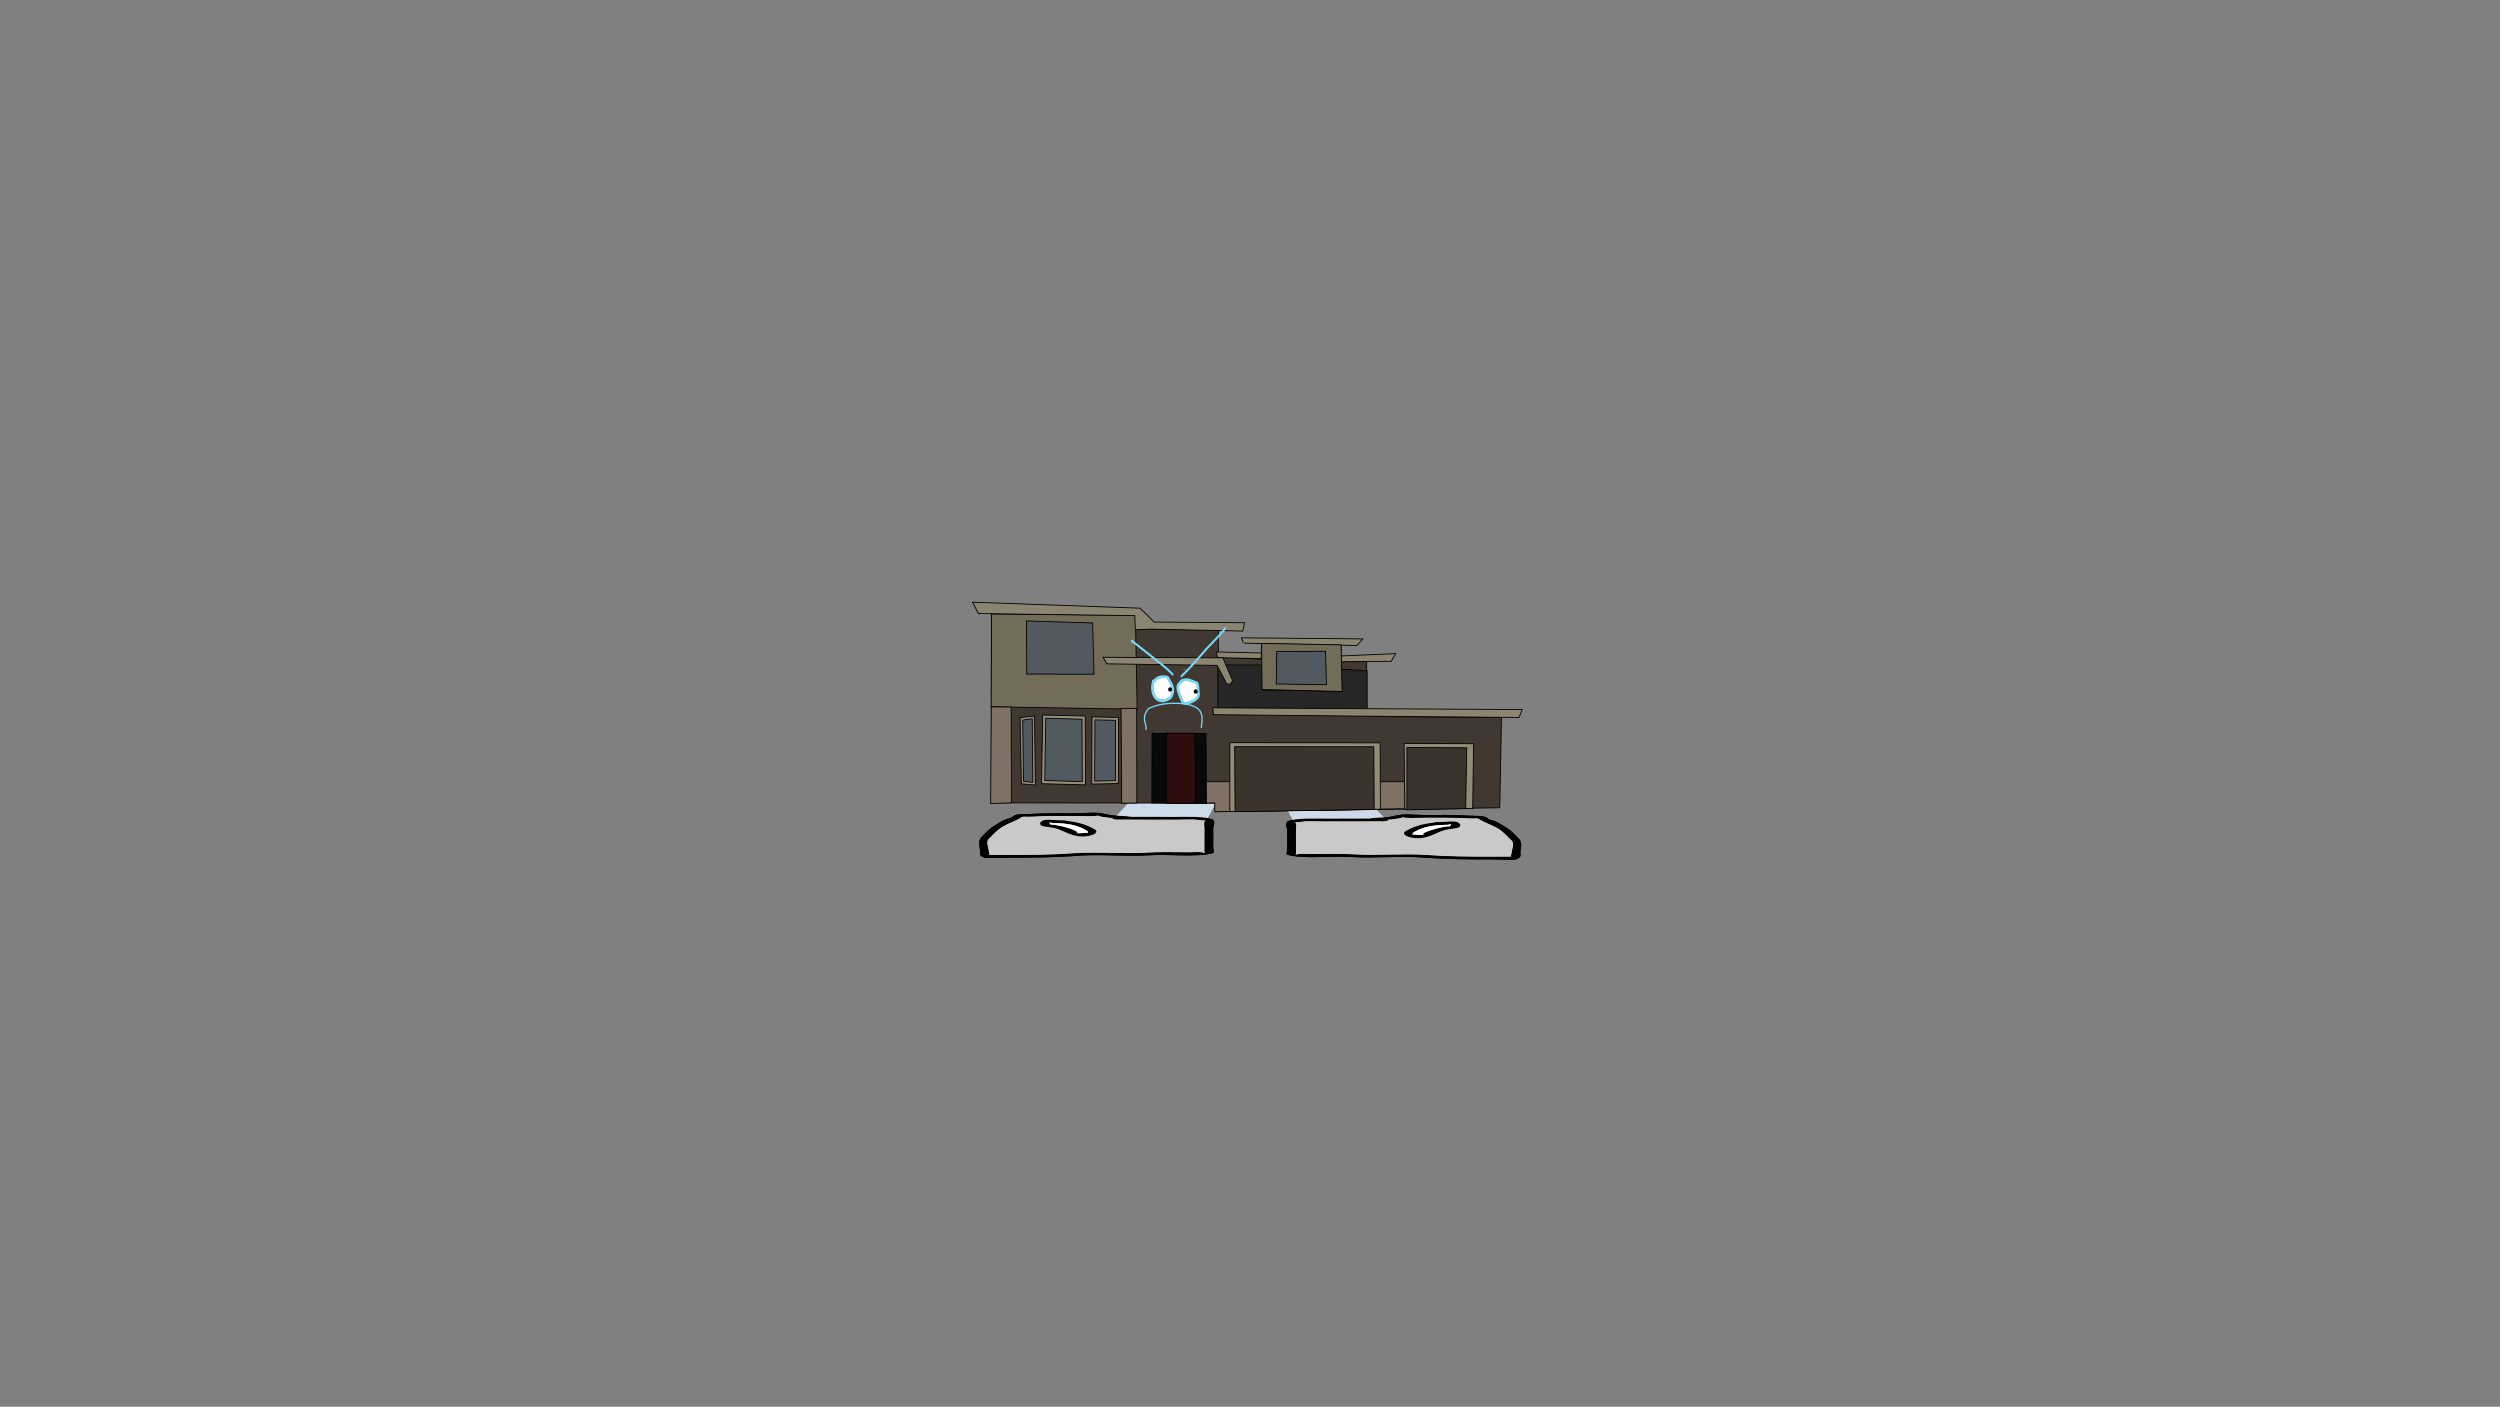 <svg version="1.1" xmlns="http://www.w3.org/2000/svg" xmlns:xlink="http://www.w3.org/1999/xlink" width="2878.25" height="1619.58" viewBox="0,0,2878.25,1619.58"><rect x="0" y="0" width="2878.25" height="1619.58" fill="#808080" stroke="none"/><g transform="translate(1117.373,629.809)"><g data-paper-data="{&quot;isPaintingLayer&quot;:true}" stroke-linejoin="miter" stroke-miterlimit="10" stroke-dasharray="" stroke-dashoffset="0" style="mix-blend-mode: normal"><path d="M-1117.373,989.77v-1619.58h2878.25v1619.58z" fill="none" fill-rule="nonzero" stroke="#000000" stroke-width="0" stroke-linecap="butt"/><path d="M371.776,315.282l-19.769,-36.424l93.697,0.211l33.577,36.085z" data-paper-data="{&quot;index&quot;:null}" fill="#cedce9" fill-rule="nonzero" stroke="#000000" stroke-width="0" stroke-linecap="round"/><path d="M488.191,313.249c-2.535,0.403 -5.028,0.634 -7.496,0.802c0.017,0.061 0.026,0.125 0.026,0.192c0.002,1.627 -5.161,1.633 -5.161,1.633c-22.802,0.027 -45.604,0.054 -68.406,0.082c-5.868,0.007 -20.469,-0.714 -24.795,0.265c-2.492,0.563 -4.277,0.51 -7.471,0.587c-0.361,0.009 -1.016,0.027 -1.596,0.039c3.09,0.691 1.604,7.114 1.606,8.908c0.009,7.591 0.018,15.183 0.027,22.774c0.002,1.356 0.003,2.711 0.005,4.067c0.001,0.542 -0.906,2.088 0.002,1.627c3.453,-1.757 10.196,-0.822 18.069,-0.835c15.519,-0.025 32.134,-0.568 47.377,0.294c27.836,1.721 57.758,-1.117 85.372,0.804c23.257,1.804 51.095,1.936 75.055,1.907c6.023,-0.007 12.046,-0.014 18.07,-0.022c0.906,-0.001 2.329,-0.041 3.802,-0.085c-1.483,-0.833 0.066,-2.853 0.065,-3.986c-0.005,-4.235 4.492,-11.546 -1.044,-15.345c-4.894,-4.615 -7.991,-9.06 -15.97,-13.658c-5.887,-3.393 -15.049,-6.396 -19.921,-9.767c-2.362,-2.01 -4.473,-0.569 -12.159,-1.026c-17.006,-1.011 -34.061,-0.773 -51.629,-0.752c-6.403,0.008 -14.445,0.427 -20.651,0.025c-1.31,-0.085 -3.772,-0.403 -5.618,-0.664c3.376,0.818 -4.324,1.622 -7.56,2.135zM407.149,312.704c17.233,-0.021 34.466,-0.041 51.699,-0.062c0.497,-0.079 0.994,-0.158 1.491,-0.237c6.547,-1.039 12.459,-0.773 18.068,-1.242c7.644,-0.638 12.215,-2.764 20.102,-3.277c4.531,-0.295 17.082,0.621 23.506,0.614c17.417,-0.021 34.815,-0.355 51.629,0.752c9.445,0.622 17.426,-0.622 21.847,3.14c0.653,1.43 5.865,2.319 8.592,3.416c4.168,1.677 7.652,4.165 10.878,6.024c7.996,4.608 11.515,9.354 16.531,14.084c4.483,4.987 1.569,11.18 1.575,16.373c0.003,2.871 1.442,4.893 -5.154,7.326c-2.3,0.849 -23.56,0.028 -27.104,0.032c-24.713,0.03 -53.589,-0.142 -77.559,-2.001c-26.334,-2.394 -57.674,0.912 -84.893,-0.771c-21.934,-1.53 -55.783,2.657 -73.75,-2.639c-1.779,-0.524 -0.006,-4.827 -0.007,-5.694c-0.009,-7.591 -0.018,-15.183 -0.027,-22.774c-0.003,-2.538 -3.561,-8.594 1.823,-10.49c9.396,-3.309 26.989,-2.558 40.754,-2.575z" data-paper-data="{&quot;index&quot;:null}" fill="#000000" fill-rule="nonzero" stroke="none" stroke-width="0" stroke-linecap="butt"/><path d="M480.623,313.972c2.468,-0.168 4.991,-0.402 7.526,-0.804c3.235,-0.514 10.967,-1.319 7.59,-2.136c1.846,0.261 4.328,0.58 5.638,0.664c6.206,0.402 14.32,-0.013 20.723,-0.021c17.567,-0.021 34.733,-0.236 51.739,0.774c7.686,0.457 9.812,-0.978 12.175,1.032c4.872,3.372 14.072,6.399 19.96,9.792c7.979,4.599 11.087,9.074 15.981,13.689c5.536,3.799 1.015,11.138 1.02,15.373c0.001,1.134 -1.558,3.159 -0.075,3.992c-1.473,0.044 -2.898,0.085 -3.804,0.086c-6.023,0.007 -12.057,0.02 -18.08,0.027c-23.96,0.029 -51.911,-0.075 -75.168,-1.879c-27.614,-1.921 -57.81,0.901 -85.646,-0.819c-15.243,-0.862 -31.905,-0.337 -47.424,-0.313c-7.873,0.013 -14.622,-0.925 -18.075,0.831c-0.907,0.462 -0.005,-1.087 -0.006,-1.629c-0.002,-1.356 -0.012,-2.718 -0.014,-4.073c-0.009,-7.591 -0.029,-15.228 -0.038,-22.819c-0.002,-1.795 1.499,-8.233 -1.591,-8.924c0.579,-0.012 1.236,-0.031 1.596,-0.039c3.194,-0.077 4.983,-0.027 7.475,-0.59c4.327,-0.978 18.941,-0.265 24.809,-0.272c22.802,-0.027 45.726,-0.087 68.528,-0.114c0,0 5.188,-0.009 5.186,-1.636c-0,-0.067 -0.008,-0.131 -0.025,-0.192z" data-paper-data="{&quot;noHover&quot;:false,&quot;origItem&quot;:[&quot;Path&quot;,{&quot;applyMatrix&quot;:true,&quot;segments&quot;:[[[579.60736,595.76373],[0.95609,-0.20262],[0.00646,0.07548]],[[579.61718,596],[0,-0.08208],[0,2]],[[577.61718,598],[0,0],[-8.83333,0]],[[551.11718,598],[8.83333,0],[-2.27308,0]],[[541.51161,598.28885],[1.67648,-1.19621],[-0.96568,0.68904]],[[538.61718,599],[1.23739,-0.09027],[-0.13966,0.01019]],[[537.99901,599.04541],[0.22447,-0.0134],[1.19653,0.85421]],[[538.61718,610],[0,-2.20646],[0,9.33333]],[[538.61718,638],[0,-9.33333],[0,1.66667]],[[538.61718,643],[0,-1.66667],[0,0.66667]],[[538.61718,645],[-0.35177,0.56631],[1.33831,-2.15456]],[[545.61718,644],[-3.04994,0.00386],[6.01206,-0.00761]],[[563.97058,644.43107],[-5.90478,-1.08158],[10.78253,2.15651]],[[597.04254,645.54479],[-10.6965,-2.40266],[9.00888,2.25222]],[[626.11718,648],[-9.28168,0],[2.33333,0]],[[633.11718,648],[-2.33333,0],[0.35109,0]],[[634.59021,647.90091],[-0.5707,0.05184],[-0.57412,-1.02596]],[[634.61718,643],[0,1.39387],[0,-5.20707]],[[634.21982,624.13246],[2.14282,4.67827],[-1.8936,-5.6808]],[[628.03948,607.31672],[3.08887,5.66543],[-2.2791,-4.1802]],[[620.32688,595.27881],[1.8857,4.15235],[-0.91417,-2.47477]],[[615.61718,594],[2.9771,0.57275],[-6.58756,-1.26734]],[[595.61718,593],[6.8054,0],[-2.48058,0]],[[587.61718,593],[2.40395,0.50364],[-0.50743,-0.10631]],[[585.44122,592.1748],[0.71481,0.32365],[1.30749,1.01011]],[[582.51161,594.78885],[1.25365,-0.62682],[-0.98239,0.4912]]],&quot;closed&quot;:true}],&quot;index&quot;:null}" fill="#c9c9c9" fill-rule="nonzero" stroke="none" stroke-width="0" stroke-linecap="butt"/><path d="M553.006,319.85c-0,-0.189 -0.072,-0.504 -0.141,-0.815c-0.266,0.126 -0.662,0.234 -1.172,0.326c-1.529,0.492 -3.85,0.495 -3.85,0.495c-19.665,0.023 -31.018,4.355 -37.964,8.906c-0.817,0.516 -0.744,1.137 -0.744,1.713c0,0.164 -0.049,0.425 -0.103,0.694c0.052,-0.087 0.182,-0.158 0.446,-0.204c1.167,-0.204 11.32,1.022 12.565,0.308c0.374,-0.214 -1.837,-0.252 -1.715,-0.494c1.496,-2.969 17.393,-7.475 25.209,-8.716c2.027,-0.322 4.309,-0.485 6.578,-0.562c-0.888,-0.434 0.891,-1.103 0.891,-1.652zM509.005,331.305c-0.116,0.578 -0.22,1.131 0.132,0.798c0.241,-0.228 -0.107,-0.547 -0.132,-0.798zM500.642,327.319c7.373,-4.392 17.182,-8.4 32.473,-9.991c1.436,-0.709 4.399,-0.713 4.399,-0.713l2.581,-0.003c5.845,-0.007 8.937,-0.652 15.215,-0.66c8.719,-0.01 10.747,5.45 6.189,7.055c-2.876,1.013 -7.491,1.35 -11.341,1.961c-11.398,1.81 -15.622,6.976 -28.111,9.559c-13.237,2.738 -27.82,-3.156 -21.405,-7.209z" data-paper-data="{&quot;index&quot;:null}" fill="#000000" fill-rule="nonzero" stroke="none" stroke-width="0" stroke-linecap="butt"/><path d="M553.057,318.98c0.069,0.31 0.153,0.631 0.153,0.819c0.001,0.55 -1.757,1.228 -0.87,1.662c-2.269,0.076 -4.564,0.233 -6.591,0.555c-7.816,1.241 -23.79,5.725 -25.286,8.694c-0.122,0.241 1.844,0.422 1.47,0.637c-1.245,0.714 -11.486,-0.533 -12.653,-0.33c-0.264,0.046 -0.393,0.118 -0.445,0.205c0.054,-0.27 0.094,-0.534 0.094,-0.698c-0.001,-0.576 -0.096,-1.208 0.721,-1.725c6.946,-4.551 18.709,-8.979 38.374,-9.002c0,0 2.331,0.001 3.86,-0.491c0.51,-0.092 0.907,-0.2 1.172,-0.326z" data-paper-data="{&quot;noHover&quot;:false,&quot;origItem&quot;:[&quot;Path&quot;,{&quot;applyMatrix&quot;:true,&quot;segments&quot;:[[[607.563,601.99816],[0.02649,0.38155],[-0.10299,0.15484]],[[607.10872,602.39727],[0.1976,-0.11227],[-0.59254,0.60273]],[[605.61718,603],[0,0],[-7.618,0]],[[590.90604,613.89443],[2.69308,-5.58508],[-0.31682,0.63364]],[[590.61718,616],[0,-0.70843],[0,0.20156]],[[590.57685,616.85325],[0.02106,-0.33136],[0.02013,-0.10671]],[[590.74964,616.60263],[-0.10238,0.05628],[0.45234,-0.24865]],[[595.61718,617],[-0.48256,0.87548],[0.14503,-0.26312]],[[594.95308,616.3906],[-0.04725,0.29671],[0.58086,-3.64773]],[[604.72276,605.71115],[-3.02833,1.51416],[0.78545,-0.39273]],[[607.27135,605.03032],[-0.87898,0.0905],[-0.34365,-0.53523]],[[607.61718,603],[0,0.6759],[0,-0.23192]]],&quot;closed&quot;:true}],&quot;index&quot;:null}" fill="#ffffff" fill-rule="nonzero" stroke="none" stroke-width="0" stroke-linecap="butt"/><path d="M371.776,315.282l-19.769,-36.424l93.697,0.211l33.577,36.085z" data-paper-data="{&quot;index&quot;:null}" fill="#cedce9" fill-rule="nonzero" stroke="#000000" stroke-width="0" stroke-linecap="round"/><path d="M488.191,313.249c-2.535,0.403 -5.028,0.634 -7.496,0.802c0.017,0.061 0.026,0.125 0.026,0.192c0.002,1.627 -5.161,1.633 -5.161,1.633c-22.802,0.027 -45.604,0.054 -68.406,0.082c-5.868,0.007 -20.469,-0.714 -24.795,0.265c-2.492,0.563 -4.277,0.51 -7.471,0.587c-0.361,0.009 -1.016,0.027 -1.596,0.039c3.09,0.691 1.604,7.114 1.606,8.908c0.009,7.591 0.018,15.183 0.027,22.774c0.002,1.356 0.003,2.711 0.005,4.067c0.001,0.542 -0.906,2.088 0.002,1.627c3.453,-1.757 10.196,-0.822 18.069,-0.835c15.519,-0.025 32.134,-0.568 47.377,0.294c27.836,1.721 57.758,-1.117 85.372,0.804c23.257,1.804 51.095,1.936 75.055,1.907c6.023,-0.007 12.046,-0.014 18.07,-0.022c0.906,-0.001 2.329,-0.041 3.802,-0.085c-1.483,-0.833 0.066,-2.853 0.065,-3.986c-0.005,-4.235 4.492,-11.546 -1.044,-15.345c-4.894,-4.615 -7.991,-9.06 -15.97,-13.658c-5.887,-3.393 -15.049,-6.396 -19.921,-9.767c-2.362,-2.01 -4.473,-0.569 -12.159,-1.026c-17.006,-1.011 -34.061,-0.773 -51.629,-0.752c-6.403,0.008 -14.445,0.427 -20.651,0.025c-1.31,-0.085 -3.772,-0.403 -5.618,-0.664c3.376,0.818 -4.324,1.622 -7.56,2.135zM407.149,312.704c17.233,-0.021 34.466,-0.041 51.699,-0.062c0.497,-0.079 0.994,-0.158 1.491,-0.237c6.547,-1.039 12.459,-0.773 18.068,-1.242c7.644,-0.638 12.215,-2.764 20.102,-3.277c4.531,-0.295 17.082,0.621 23.506,0.614c17.417,-0.021 34.815,-0.355 51.629,0.752c9.445,0.622 17.426,-0.622 21.847,3.14c0.653,1.43 5.865,2.319 8.592,3.416c4.168,1.677 7.652,4.165 10.878,6.024c7.996,4.608 11.515,9.354 16.531,14.084c4.483,4.987 1.569,11.18 1.575,16.373c0.003,2.871 1.442,4.893 -5.154,7.326c-2.3,0.849 -23.56,0.028 -27.104,0.032c-24.713,0.03 -53.589,-0.142 -77.559,-2.001c-26.334,-2.394 -57.674,0.912 -84.893,-0.771c-21.934,-1.53 -55.783,2.657 -73.75,-2.639c-1.779,-0.524 -0.006,-4.827 -0.007,-5.694c-0.009,-7.591 -0.018,-15.183 -0.027,-22.774c-0.003,-2.538 -3.561,-8.594 1.823,-10.49c9.396,-3.309 26.989,-2.558 40.754,-2.575z" data-paper-data="{&quot;index&quot;:null}" fill="#000000" fill-rule="nonzero" stroke="none" stroke-width="0" stroke-linecap="butt"/><path d="M480.623,313.972c2.468,-0.168 4.991,-0.402 7.526,-0.804c3.235,-0.514 10.967,-1.319 7.59,-2.136c1.846,0.261 4.328,0.58 5.638,0.664c6.206,0.402 14.32,-0.013 20.723,-0.021c17.567,-0.021 34.733,-0.236 51.739,0.774c7.686,0.457 9.812,-0.978 12.175,1.032c4.872,3.372 14.072,6.399 19.96,9.792c7.979,4.599 11.087,9.074 15.981,13.689c5.536,3.799 1.015,11.138 1.02,15.373c0.001,1.134 -1.558,3.159 -0.075,3.992c-1.473,0.044 -2.898,0.085 -3.804,0.086c-6.023,0.007 -12.057,0.02 -18.08,0.027c-23.96,0.029 -51.911,-0.075 -75.168,-1.879c-27.614,-1.921 -57.81,0.901 -85.646,-0.819c-15.243,-0.862 -31.905,-0.337 -47.424,-0.313c-7.873,0.013 -14.622,-0.925 -18.075,0.831c-0.907,0.462 -0.005,-1.087 -0.006,-1.629c-0.002,-1.356 -0.012,-2.718 -0.014,-4.073c-0.009,-7.591 -0.029,-15.228 -0.038,-22.819c-0.002,-1.795 1.499,-8.233 -1.591,-8.924c0.579,-0.012 1.236,-0.031 1.596,-0.039c3.194,-0.077 4.983,-0.027 7.475,-0.59c4.327,-0.978 18.941,-0.265 24.809,-0.272c22.802,-0.027 45.726,-0.087 68.528,-0.114c0,0 5.188,-0.009 5.186,-1.636c-0,-0.067 -0.008,-0.131 -0.025,-0.192z" data-paper-data="{&quot;noHover&quot;:false,&quot;origItem&quot;:[&quot;Path&quot;,{&quot;applyMatrix&quot;:true,&quot;segments&quot;:[[[579.60736,595.76373],[0.95609,-0.20262],[0.00646,0.07548]],[[579.61718,596],[0,-0.08208],[0,2]],[[577.61718,598],[0,0],[-8.83333,0]],[[551.11718,598],[8.83333,0],[-2.27308,0]],[[541.51161,598.28885],[1.67648,-1.19621],[-0.96568,0.68904]],[[538.61718,599],[1.23739,-0.09027],[-0.13966,0.01019]],[[537.99901,599.04541],[0.22447,-0.0134],[1.19653,0.85421]],[[538.61718,610],[0,-2.20646],[0,9.33333]],[[538.61718,638],[0,-9.33333],[0,1.66667]],[[538.61718,643],[0,-1.66667],[0,0.66667]],[[538.61718,645],[-0.35177,0.56631],[1.33831,-2.15456]],[[545.61718,644],[-3.04994,0.00386],[6.01206,-0.00761]],[[563.97058,644.43107],[-5.90478,-1.08158],[10.78253,2.15651]],[[597.04254,645.54479],[-10.6965,-2.40266],[9.00888,2.25222]],[[626.11718,648],[-9.28168,0],[2.33333,0]],[[633.11718,648],[-2.33333,0],[0.35109,0]],[[634.59021,647.90091],[-0.5707,0.05184],[-0.57412,-1.02596]],[[634.61718,643],[0,1.39387],[0,-5.20707]],[[634.21982,624.13246],[2.14282,4.67827],[-1.8936,-5.6808]],[[628.03948,607.31672],[3.08887,5.66543],[-2.2791,-4.1802]],[[620.32688,595.27881],[1.8857,4.15235],[-0.91417,-2.47477]],[[615.61718,594],[2.9771,0.57275],[-6.58756,-1.26734]],[[595.61718,593],[6.8054,0],[-2.48058,0]],[[587.61718,593],[2.40395,0.50364],[-0.50743,-0.10631]],[[585.44122,592.1748],[0.71481,0.32365],[1.30749,1.01011]],[[582.51161,594.78885],[1.25365,-0.62682],[-0.98239,0.4912]]],&quot;closed&quot;:true}],&quot;index&quot;:null}" fill="#c9c9c9" fill-rule="nonzero" stroke="none" stroke-width="0" stroke-linecap="butt"/><path d="M553.006,319.85c-0,-0.189 -0.072,-0.504 -0.141,-0.815c-0.266,0.126 -0.662,0.234 -1.172,0.326c-1.529,0.492 -3.85,0.495 -3.85,0.495c-19.665,0.023 -31.018,4.355 -37.964,8.906c-0.817,0.516 -0.744,1.137 -0.744,1.713c0,0.164 -0.049,0.425 -0.103,0.694c0.052,-0.087 0.182,-0.158 0.446,-0.204c1.167,-0.204 11.32,1.022 12.565,0.308c0.374,-0.214 -1.837,-0.252 -1.715,-0.494c1.496,-2.969 17.393,-7.475 25.209,-8.716c2.027,-0.322 4.309,-0.485 6.578,-0.562c-0.888,-0.434 0.891,-1.103 0.891,-1.652zM509.005,331.305c-0.116,0.578 -0.22,1.131 0.132,0.798c0.241,-0.228 -0.107,-0.547 -0.132,-0.798zM500.642,327.319c7.373,-4.392 17.182,-8.4 32.473,-9.991c1.436,-0.709 4.399,-0.713 4.399,-0.713l2.581,-0.003c5.845,-0.007 8.937,-0.652 15.215,-0.66c8.719,-0.01 10.747,5.45 6.189,7.055c-2.876,1.013 -7.491,1.35 -11.341,1.961c-11.398,1.81 -15.622,6.976 -28.111,9.559c-13.237,2.738 -27.82,-3.156 -21.405,-7.209z" data-paper-data="{&quot;index&quot;:null}" fill="#000000" fill-rule="nonzero" stroke="none" stroke-width="0" stroke-linecap="butt"/><path d="M553.057,318.98c0.069,0.31 0.153,0.631 0.153,0.819c0.001,0.55 -1.757,1.228 -0.87,1.662c-2.269,0.076 -4.564,0.233 -6.591,0.555c-7.816,1.241 -23.79,5.725 -25.286,8.694c-0.122,0.241 1.844,0.422 1.47,0.637c-1.245,0.714 -11.486,-0.533 -12.653,-0.33c-0.264,0.046 -0.393,0.118 -0.445,0.205c0.054,-0.27 0.094,-0.534 0.094,-0.698c-0.001,-0.576 -0.096,-1.208 0.721,-1.725c6.946,-4.551 18.709,-8.979 38.374,-9.002c0,0 2.331,0.001 3.86,-0.491c0.51,-0.092 0.907,-0.2 1.172,-0.326z" data-paper-data="{&quot;noHover&quot;:false,&quot;origItem&quot;:[&quot;Path&quot;,{&quot;applyMatrix&quot;:true,&quot;segments&quot;:[[[607.563,601.99816],[0.02649,0.38155],[-0.10299,0.15484]],[[607.10872,602.39727],[0.1976,-0.11227],[-0.59254,0.60273]],[[605.61718,603],[0,0],[-7.618,0]],[[590.90604,613.89443],[2.69308,-5.58508],[-0.31682,0.63364]],[[590.61718,616],[0,-0.70843],[0,0.20156]],[[590.57685,616.85325],[0.02106,-0.33136],[0.02013,-0.10671]],[[590.74964,616.60263],[-0.10238,0.05628],[0.45234,-0.24865]],[[595.61718,617],[-0.48256,0.87548],[0.14503,-0.26312]],[[594.95308,616.3906],[-0.04725,0.29671],[0.58086,-3.64773]],[[604.72276,605.71115],[-3.02833,1.51416],[0.78545,-0.39273]],[[607.27135,605.03032],[-0.87898,0.0905],[-0.34365,-0.53523]],[[607.61718,603],[0,0.6759],[0,-0.23192]]],&quot;closed&quot;:true}],&quot;index&quot;:null}" fill="#ffffff" fill-rule="nonzero" stroke="none" stroke-width="0" stroke-linecap="butt"/><path d="M164.719,313.153l33.577,-36.085l93.697,-0.211l-19.769,36.424z" data-paper-data="{&quot;index&quot;:null}" fill="#cedce9" fill-rule="nonzero" stroke="#000000" stroke-width="0" stroke-linecap="round"/><path d="M155.809,311.249c-3.236,-0.514 -10.936,-1.318 -7.56,-2.135c-1.846,0.261 -4.308,0.58 -5.618,0.664c-6.206,0.402 -14.248,-0.017 -20.651,-0.025c-17.567,-0.021 -34.622,-0.259 -51.629,0.752c-7.686,0.457 -9.796,-0.984 -12.159,1.026c-4.872,3.372 -14.034,6.374 -19.921,9.767c-7.979,4.599 -11.076,9.043 -15.97,13.658c-5.536,3.799 -1.039,11.11 -1.044,15.345c-0.001,1.134 1.548,3.154 0.065,3.986c1.473,0.044 2.896,0.084 3.802,0.085c6.023,0.007 12.046,0.014 18.07,0.022c23.96,0.029 51.797,-0.103 75.055,-1.907c27.614,-1.921 57.536,0.917 85.372,-0.804c15.243,-0.862 31.858,-0.319 47.377,-0.294c7.873,0.013 14.616,-0.922 18.069,0.835c0.907,0.462 0.001,-1.084 0.002,-1.627c0.002,-1.356 0.003,-2.711 0.005,-4.067c0.009,-7.591 0.018,-15.183 0.027,-22.774c0.002,-1.795 -1.483,-8.217 1.606,-8.908c-0.579,-0.012 -1.235,-0.03 -1.596,-0.039c-3.194,-0.077 -4.979,-0.024 -7.471,-0.587c-4.327,-0.978 -18.928,-0.258 -24.795,-0.265c-22.802,-0.027 -45.604,-0.054 -68.406,-0.082c0,0 -5.163,-0.006 -5.161,-1.633c0,-0.067 0.009,-0.131 0.026,-0.192c-2.468,-0.168 -4.961,-0.399 -7.496,-0.802zM236.851,310.704c13.765,0.016 31.358,-0.735 40.754,2.575c5.384,1.896 1.826,7.952 1.823,10.49c-0.009,7.591 -0.018,15.183 -0.027,22.774c-0.001,0.867 1.772,5.169 -0.007,5.694c-17.967,5.296 -51.816,1.109 -73.75,2.639c-27.219,1.683 -58.559,-1.623 -84.893,0.771c-23.971,1.859 -52.846,2.031 -77.559,2.002c-3.545,-0.004 -24.804,0.816 -27.104,-0.032c-6.596,-2.434 -5.157,-4.455 -5.154,-7.326c0.006,-5.193 -2.908,-11.387 1.575,-16.373c5.016,-4.73 8.535,-9.475 16.531,-14.084c3.226,-1.859 6.71,-4.347 10.878,-6.024c2.727,-1.098 7.939,-1.986 8.592,-3.416c4.421,-3.762 12.402,-2.518 21.847,-3.14c16.814,-1.107 34.212,-0.772 51.629,-0.752c6.423,0.008 18.975,-0.909 23.506,-0.614c7.887,0.514 12.458,2.639 20.102,3.277c5.609,0.469 11.521,0.202 18.068,1.242c0.497,0.079 0.994,0.158 1.491,0.237c17.233,0.021 34.466,0.041 51.699,0.062z" data-paper-data="{&quot;index&quot;:null}" fill="#000000" fill-rule="nonzero" stroke="none" stroke-width="0" stroke-linecap="butt"/><path d="M163.377,311.972c-0.017,0.061 -0.025,0.125 -0.025,0.192c-0.002,1.627 5.186,1.636 5.186,1.636c22.802,0.027 45.726,0.087 68.528,0.114c5.868,0.007 20.482,-0.706 24.809,0.272c2.492,0.563 4.281,0.513 7.475,0.59c0.361,0.009 1.017,0.028 1.596,0.039c-3.09,0.691 -1.589,7.129 -1.591,8.924c-0.009,7.591 -0.029,15.228 -0.038,22.819c-0.002,1.356 -0.012,2.718 -0.014,4.073c-0.001,0.542 0.902,2.091 -0.006,1.629c-3.453,-1.757 -10.202,-0.819 -18.075,-0.831c-15.519,-0.025 -32.181,-0.549 -47.424,0.313c-27.836,1.721 -58.032,-1.102 -85.646,0.819c-23.258,1.804 -51.208,1.907 -75.168,1.879c-6.023,-0.007 -12.057,-0.019 -18.08,-0.027c-0.906,-0.001 -2.331,-0.042 -3.804,-0.086c1.483,-0.833 -0.076,-2.858 -0.075,-3.992c0.005,-4.235 -4.516,-11.575 1.02,-15.373c4.894,-4.615 8.002,-9.091 15.981,-13.689c5.887,-3.393 15.088,-6.42 19.96,-9.792c2.362,-2.01 4.489,-0.575 12.175,-1.032c17.006,-1.01 34.172,-0.795 51.739,-0.774c6.403,0.008 14.517,0.423 20.723,0.021c1.31,-0.085 3.793,-0.403 5.638,-0.664c-3.376,0.818 4.355,1.623 7.59,2.136c2.535,0.403 5.058,0.636 7.526,0.804z" data-paper-data="{&quot;noHover&quot;:false,&quot;origItem&quot;:[&quot;Path&quot;,{&quot;applyMatrix&quot;:true,&quot;segments&quot;:[[[579.60736,595.76373],[0.95609,-0.20262],[0.00646,0.07548]],[[579.61718,596],[0,-0.08208],[0,2]],[[577.61718,598],[0,0],[-8.83333,0]],[[551.11718,598],[8.83333,0],[-2.27308,0]],[[541.51161,598.28885],[1.67648,-1.19621],[-0.96568,0.68904]],[[538.61718,599],[1.23739,-0.09027],[-0.13966,0.01019]],[[537.99901,599.04541],[0.22447,-0.0134],[1.19653,0.85421]],[[538.61718,610],[0,-2.20646],[0,9.33333]],[[538.61718,638],[0,-9.33333],[0,1.66667]],[[538.61718,643],[0,-1.66667],[0,0.66667]],[[538.61718,645],[-0.35177,0.56631],[1.33831,-2.15456]],[[545.61718,644],[-3.04994,0.00386],[6.01206,-0.00761]],[[563.97058,644.43107],[-5.90478,-1.08158],[10.78253,2.15651]],[[597.04254,645.54479],[-10.6965,-2.40266],[9.00888,2.25222]],[[626.11718,648],[-9.28168,0],[2.33333,0]],[[633.11718,648],[-2.33333,0],[0.35109,0]],[[634.59021,647.90091],[-0.5707,0.05184],[-0.57412,-1.02596]],[[634.61718,643],[0,1.39387],[0,-5.20707]],[[634.21982,624.13246],[2.14282,4.67827],[-1.8936,-5.6808]],[[628.03948,607.31672],[3.08887,5.66543],[-2.2791,-4.1802]],[[620.32688,595.27881],[1.8857,4.15235],[-0.91417,-2.47477]],[[615.61718,594],[2.9771,0.57275],[-6.58756,-1.26734]],[[595.61718,593],[6.8054,0],[-2.48058,0]],[[587.61718,593],[2.40395,0.50364],[-0.50743,-0.10631]],[[585.44122,592.1748],[0.71481,0.32365],[1.30749,1.01011]],[[582.51161,594.78885],[1.25365,-0.62682],[-0.98239,0.4912]]],&quot;closed&quot;:true}],&quot;index&quot;:null}" fill="#c9c9c9" fill-rule="nonzero" stroke="none" stroke-width="0" stroke-linecap="butt"/><path d="M90.994,317.85c-0.001,0.55 1.778,1.218 0.891,1.652c2.269,0.076 4.551,0.24 6.578,0.562c7.816,1.241 23.713,5.748 25.209,8.716c0.122,0.241 -2.089,0.279 -1.715,0.494c1.245,0.714 11.398,-0.512 12.565,-0.308c0.264,0.046 0.394,0.118 0.446,0.204c-0.054,-0.27 -0.104,-0.53 -0.103,-0.694c0.001,-0.576 0.074,-1.197 -0.744,-1.713c-6.946,-4.551 -18.299,-8.883 -37.964,-8.906c0,0 -2.321,-0.003 -3.85,-0.495c-0.51,-0.092 -0.907,-0.2 -1.172,-0.326c-0.069,0.31 -0.141,0.626 -0.141,0.815zM134.863,330.103c0.352,0.333 0.249,-0.219 0.132,-0.798c-0.025,0.251 -0.373,0.57 -0.132,0.798zM143.358,325.319c6.415,4.053 -8.169,9.946 -21.405,7.209c-12.489,-2.583 -16.713,-7.749 -28.111,-9.559c-3.851,-0.611 -8.465,-0.948 -11.341,-1.961c-4.558,-1.605 -2.53,-7.066 6.189,-7.055c6.278,0.007 9.37,0.653 15.215,0.66l2.581,0.003c0,0 2.963,0.004 4.399,0.713c15.291,1.591 25.1,5.599 32.473,9.991z" data-paper-data="{&quot;index&quot;:null}" fill="#000000" fill-rule="nonzero" stroke="none" stroke-width="0" stroke-linecap="butt"/><path d="M90.943,316.98c0.266,0.126 0.662,0.234 1.172,0.326c1.529,0.492 3.86,0.491 3.86,0.491c19.665,0.023 31.428,4.452 38.374,9.002c0.817,0.516 0.722,1.149 0.721,1.725c-0,0.164 0.04,0.428 0.094,0.698c-0.052,-0.087 -0.18,-0.159 -0.445,-0.205c-1.167,-0.204 -11.408,1.043 -12.653,0.33c-0.374,-0.214 1.591,-0.395 1.47,-0.637c-1.496,-2.969 -17.47,-7.453 -25.286,-8.694c-2.027,-0.322 -4.322,-0.479 -6.591,-0.555c0.888,-0.434 -0.87,-1.113 -0.87,-1.662c0,-0.189 0.084,-0.509 0.153,-0.819z" data-paper-data="{&quot;noHover&quot;:false,&quot;origItem&quot;:[&quot;Path&quot;,{&quot;applyMatrix&quot;:true,&quot;segments&quot;:[[[607.563,601.99816],[0.02649,0.38155],[-0.10299,0.15484]],[[607.10872,602.39727],[0.1976,-0.11227],[-0.59254,0.60273]],[[605.61718,603],[0,0],[-7.618,0]],[[590.90604,613.89443],[2.69308,-5.58508],[-0.31682,0.63364]],[[590.61718,616],[0,-0.70843],[0,0.20156]],[[590.57685,616.85325],[0.02106,-0.33136],[0.02013,-0.10671]],[[590.74964,616.60263],[-0.10238,0.05628],[0.45234,-0.24865]],[[595.61718,617],[-0.48256,0.87548],[0.14503,-0.26312]],[[594.95308,616.3906],[-0.04725,0.29671],[0.58086,-3.64773]],[[604.72276,605.71115],[-3.02833,1.51416],[0.78545,-0.39273]],[[607.27135,605.03032],[-0.87898,0.0905],[-0.34365,-0.53523]],[[607.61718,603],[0,0.6759],[0,-0.23192]]],&quot;closed&quot;:true}],&quot;index&quot;:null}" fill="#ffffff" fill-rule="nonzero" stroke="none" stroke-width="0" stroke-linecap="butt"/><path d="M164.719,313.153l33.577,-36.085l93.697,-0.211l-19.769,36.424z" data-paper-data="{&quot;index&quot;:null}" fill="#cedce9" fill-rule="nonzero" stroke="#000000" stroke-width="0" stroke-linecap="round"/><path d="M155.809,311.249c-3.236,-0.514 -10.936,-1.318 -7.56,-2.135c-1.846,0.261 -4.308,0.58 -5.618,0.664c-6.206,0.402 -14.248,-0.017 -20.651,-0.025c-17.567,-0.021 -34.622,-0.259 -51.629,0.752c-7.686,0.457 -9.796,-0.984 -12.159,1.026c-4.872,3.372 -14.034,6.374 -19.921,9.767c-7.979,4.599 -11.076,9.043 -15.97,13.658c-5.536,3.799 -1.039,11.11 -1.044,15.345c-0.001,1.134 1.548,3.154 0.065,3.986c1.473,0.044 2.896,0.084 3.802,0.085c6.023,0.007 12.046,0.014 18.07,0.022c23.96,0.029 51.797,-0.103 75.055,-1.907c27.614,-1.921 57.536,0.917 85.372,-0.804c15.243,-0.862 31.858,-0.319 47.377,-0.294c7.873,0.013 14.616,-0.922 18.069,0.835c0.907,0.462 0.001,-1.084 0.002,-1.627c0.002,-1.356 0.003,-2.711 0.005,-4.067c0.009,-7.591 0.018,-15.183 0.027,-22.774c0.002,-1.795 -1.483,-8.217 1.606,-8.908c-0.579,-0.012 -1.235,-0.03 -1.596,-0.039c-3.194,-0.077 -4.979,-0.024 -7.471,-0.587c-4.327,-0.978 -18.928,-0.258 -24.795,-0.265c-22.802,-0.027 -45.604,-0.054 -68.406,-0.082c0,0 -5.163,-0.006 -5.161,-1.633c0,-0.067 0.009,-0.131 0.026,-0.192c-2.468,-0.168 -4.961,-0.399 -7.496,-0.802zM236.851,310.704c13.765,0.016 31.358,-0.735 40.754,2.575c5.384,1.896 1.826,7.952 1.823,10.49c-0.009,7.591 -0.018,15.183 -0.027,22.774c-0.001,0.867 1.772,5.169 -0.007,5.694c-17.967,5.296 -51.816,1.109 -73.75,2.639c-27.219,1.683 -58.559,-1.623 -84.893,0.771c-23.971,1.859 -52.846,2.031 -77.559,2.002c-3.545,-0.004 -24.804,0.816 -27.104,-0.032c-6.596,-2.434 -5.157,-4.455 -5.154,-7.326c0.006,-5.193 -2.908,-11.387 1.575,-16.373c5.016,-4.73 8.535,-9.475 16.531,-14.084c3.226,-1.859 6.71,-4.347 10.878,-6.024c2.727,-1.098 7.939,-1.986 8.592,-3.416c4.421,-3.762 12.402,-2.518 21.847,-3.14c16.814,-1.107 34.212,-0.772 51.629,-0.752c6.423,0.008 18.975,-0.909 23.506,-0.614c7.887,0.514 12.458,2.639 20.102,3.277c5.609,0.469 11.521,0.202 18.068,1.242c0.497,0.079 0.994,0.158 1.491,0.237c17.233,0.021 34.466,0.041 51.699,0.062z" data-paper-data="{&quot;index&quot;:null}" fill="#000000" fill-rule="nonzero" stroke="none" stroke-width="0" stroke-linecap="butt"/><path d="M163.377,311.972c-0.017,0.061 -0.025,0.125 -0.025,0.192c-0.002,1.627 5.186,1.636 5.186,1.636c22.802,0.027 45.726,0.087 68.528,0.114c5.868,0.007 20.482,-0.706 24.809,0.272c2.492,0.563 4.281,0.513 7.475,0.59c0.361,0.009 1.017,0.028 1.596,0.039c-3.09,0.691 -1.589,7.129 -1.591,8.924c-0.009,7.591 -0.029,15.228 -0.038,22.819c-0.002,1.356 -0.012,2.718 -0.014,4.073c-0.001,0.542 0.902,2.091 -0.006,1.629c-3.453,-1.757 -10.202,-0.819 -18.075,-0.831c-15.519,-0.025 -32.181,-0.549 -47.424,0.313c-27.836,1.721 -58.032,-1.102 -85.646,0.819c-23.258,1.804 -51.208,1.907 -75.168,1.879c-6.023,-0.007 -12.057,-0.019 -18.08,-0.027c-0.906,-0.001 -2.331,-0.042 -3.804,-0.086c1.483,-0.833 -0.076,-2.858 -0.075,-3.992c0.005,-4.235 -4.516,-11.575 1.02,-15.373c4.894,-4.615 8.002,-9.091 15.981,-13.689c5.887,-3.393 15.088,-6.42 19.96,-9.792c2.362,-2.01 4.489,-0.575 12.175,-1.032c17.006,-1.01 34.172,-0.795 51.739,-0.774c6.403,0.008 14.517,0.423 20.723,0.021c1.31,-0.085 3.793,-0.403 5.638,-0.664c-3.376,0.818 4.355,1.623 7.59,2.136c2.535,0.403 5.058,0.636 7.526,0.804z" data-paper-data="{&quot;noHover&quot;:false,&quot;origItem&quot;:[&quot;Path&quot;,{&quot;applyMatrix&quot;:true,&quot;segments&quot;:[[[579.60736,595.76373],[0.95609,-0.20262],[0.00646,0.07548]],[[579.61718,596],[0,-0.08208],[0,2]],[[577.61718,598],[0,0],[-8.83333,0]],[[551.11718,598],[8.83333,0],[-2.27308,0]],[[541.51161,598.28885],[1.67648,-1.19621],[-0.96568,0.68904]],[[538.61718,599],[1.23739,-0.09027],[-0.13966,0.01019]],[[537.99901,599.04541],[0.22447,-0.0134],[1.19653,0.85421]],[[538.61718,610],[0,-2.20646],[0,9.33333]],[[538.61718,638],[0,-9.33333],[0,1.66667]],[[538.61718,643],[0,-1.66667],[0,0.66667]],[[538.61718,645],[-0.35177,0.56631],[1.33831,-2.15456]],[[545.61718,644],[-3.04994,0.00386],[6.01206,-0.00761]],[[563.97058,644.43107],[-5.90478,-1.08158],[10.78253,2.15651]],[[597.04254,645.54479],[-10.6965,-2.40266],[9.00888,2.25222]],[[626.11718,648],[-9.28168,0],[2.33333,0]],[[633.11718,648],[-2.33333,0],[0.35109,0]],[[634.59021,647.90091],[-0.5707,0.05184],[-0.57412,-1.02596]],[[634.61718,643],[0,1.39387],[0,-5.20707]],[[634.21982,624.13246],[2.14282,4.67827],[-1.8936,-5.6808]],[[628.03948,607.31672],[3.08887,5.66543],[-2.2791,-4.1802]],[[620.32688,595.27881],[1.8857,4.15235],[-0.91417,-2.47477]],[[615.61718,594],[2.9771,0.57275],[-6.58756,-1.26734]],[[595.61718,593],[6.8054,0],[-2.48058,0]],[[587.61718,593],[2.40395,0.50364],[-0.50743,-0.10631]],[[585.44122,592.1748],[0.71481,0.32365],[1.30749,1.01011]],[[582.51161,594.78885],[1.25365,-0.62682],[-0.98239,0.4912]]],&quot;closed&quot;:true}],&quot;index&quot;:null}" fill="#c9c9c9" fill-rule="nonzero" stroke="none" stroke-width="0" stroke-linecap="butt"/><path d="M90.994,317.85c-0.001,0.55 1.778,1.218 0.891,1.652c2.269,0.076 4.551,0.24 6.578,0.562c7.816,1.241 23.713,5.748 25.209,8.716c0.122,0.241 -2.089,0.279 -1.715,0.494c1.245,0.714 11.398,-0.512 12.565,-0.308c0.264,0.046 0.394,0.118 0.446,0.204c-0.054,-0.27 -0.104,-0.53 -0.103,-0.694c0.001,-0.576 0.074,-1.197 -0.744,-1.713c-6.946,-4.551 -18.299,-8.883 -37.964,-8.906c0,0 -2.321,-0.003 -3.85,-0.495c-0.51,-0.092 -0.907,-0.2 -1.172,-0.326c-0.069,0.31 -0.141,0.626 -0.141,0.815zM134.863,330.103c0.352,0.333 0.249,-0.219 0.132,-0.798c-0.025,0.251 -0.373,0.57 -0.132,0.798zM143.358,325.319c6.415,4.053 -8.169,9.946 -21.405,7.209c-12.489,-2.583 -16.713,-7.749 -28.111,-9.559c-3.851,-0.611 -8.465,-0.948 -11.341,-1.961c-4.558,-1.605 -2.53,-7.066 6.189,-7.055c6.278,0.007 9.37,0.653 15.215,0.66l2.581,0.003c0,0 2.963,0.004 4.399,0.713c15.291,1.591 25.1,5.599 32.473,9.991z" data-paper-data="{&quot;index&quot;:null}" fill="#000000" fill-rule="nonzero" stroke="none" stroke-width="0" stroke-linecap="butt"/><path d="M90.943,316.98c0.266,0.126 0.662,0.234 1.172,0.326c1.529,0.492 3.86,0.491 3.86,0.491c19.665,0.023 31.428,4.452 38.374,9.002c0.817,0.516 0.722,1.149 0.721,1.725c-0,0.164 0.04,0.428 0.094,0.698c-0.052,-0.087 -0.18,-0.159 -0.445,-0.205c-1.167,-0.204 -11.408,1.043 -12.653,0.33c-0.374,-0.214 1.591,-0.395 1.47,-0.637c-1.496,-2.969 -17.47,-7.453 -25.286,-8.694c-2.027,-0.322 -4.322,-0.479 -6.591,-0.555c0.888,-0.434 -0.87,-1.113 -0.87,-1.662c0,-0.189 0.084,-0.509 0.153,-0.819z" data-paper-data="{&quot;noHover&quot;:false,&quot;origItem&quot;:[&quot;Path&quot;,{&quot;applyMatrix&quot;:true,&quot;segments&quot;:[[[607.563,601.99816],[0.02649,0.38155],[-0.10299,0.15484]],[[607.10872,602.39727],[0.1976,-0.11227],[-0.59254,0.60273]],[[605.61718,603],[0,0],[-7.618,0]],[[590.90604,613.89443],[2.69308,-5.58508],[-0.31682,0.63364]],[[590.61718,616],[0,-0.70843],[0,0.20156]],[[590.57685,616.85325],[0.02106,-0.33136],[0.02013,-0.10671]],[[590.74964,616.60263],[-0.10238,0.05628],[0.45234,-0.24865]],[[595.61718,617],[-0.48256,0.87548],[0.14503,-0.26312]],[[594.95308,616.3906],[-0.04725,0.29671],[0.58086,-3.64773]],[[604.72276,605.71115],[-3.02833,1.51416],[0.78545,-0.39273]],[[607.27135,605.03032],[-0.87898,0.0905],[-0.34365,-0.53523]],[[607.61718,603],[0,0.6759],[0,-0.23192]]],&quot;closed&quot;:true}],&quot;index&quot;:null}" fill="#ffffff" fill-rule="nonzero" stroke="none" stroke-width="0" stroke-linecap="butt"/><g><path d="M583.589,247.021c0.305,0.869 0.408,1.804 0.312,2.805c-2.55,0.102 -5.044,-0.003 -7.481,-0.312c2.391,0 4.779,0 7.17,0c0,-0.831 0,-1.662 0,-2.494z" data-paper-data="{&quot;index&quot;:null}" fill="#6b6b6b" fill-rule="evenodd" stroke="none" stroke-width="0" stroke-linecap="butt"/><path d="M594.187,248.579c0.29,0.333 0.396,0.748 0.312,1.247c-3.173,0.102 -6.29,-0.002 -9.352,-0.312c3.014,0 6.026,0 9.04,0c0,-0.312 0,-0.623 0,-0.935z" data-paper-data="{&quot;index&quot;:null}" fill="#9e9e9e" fill-rule="evenodd" stroke="none" stroke-width="0" stroke-linecap="butt"/><path d="M502.542,249.826c2.547,0 5.04,0.104 7.481,0.312c-5.012,-0.099 -10,0.005 -14.963,0.312c2.382,-0.415 4.875,-0.623 7.481,-0.623z" data-paper-data="{&quot;index&quot;:null}" fill="#484848" fill-rule="evenodd" stroke="none" stroke-width="0" stroke-linecap="butt"/><path d="M83.28,252.008c3.796,-0.102 7.537,0.002 11.222,0.312c-3.819,-0.191 -7.559,0.017 -11.222,0.623c0,-0.312 0,-0.623 0,-0.935z" data-paper-data="{&quot;index&quot;:null}" fill="#838383" fill-rule="evenodd" stroke="none" stroke-width="0" stroke-linecap="butt"/><path d="M23.864,76.304l1.476,0.246l164.597,2.213v16.235l95.364,0.061v31.358l49.188,2.705l0.492,-18.446l91.552,2.213v18.446l29.513,0.246v62.9l15.002,0.676l140.248,1.168l-1.968,103.788l-3.443,0.123l-323.985,4.427l-0.246,-9.85l-257.624,-0.307v-5.534v-210.895z" fill="#413831" fill-rule="nonzero" stroke="#000000" stroke-width="1" stroke-linecap="round"/><path d="M140.934,195.561l29.283,0.603v76.127l-30.694,0.603l0.353,-77.296z" fill="#928b78" fill-rule="nonzero" stroke="#000000" stroke-width="1" stroke-linecap="round"/><path d="M132.358,273.813l-50.566,-1.364l1.288,-79.077l48.956,1.212z" fill="#928b78" fill-rule="nonzero" stroke="#000000" stroke-width="1" stroke-linecap="round"/><path d="M74.698,274.049l-16.175,-1.488l-1.452,-76.243l16.59,-1.636z" fill="#928b78" fill-rule="nonzero" stroke="#000000" stroke-width="1" stroke-linecap="round"/><path d="M189.824,78.535l2.016,108.138l-168.163,-2.749l0.55,-106.855z" fill="#736c59" fill-rule="nonzero" stroke="#000000" stroke-width="1" stroke-linecap="round"/><path d="M189.137,79.009l-180.03,-2.459l-6.825,-13.035l192.941,6.886l16.232,15.986l104.095,0.738l-2.213,9.592l-105.017,-2.213l-18.692,0.738z" fill="#8b8471" fill-rule="nonzero" stroke="#000000" stroke-width="1" stroke-linecap="round"/><path d="M314.076,109.936l-2.213,-5.411l139.695,1.23l-6.64,7.624l-129.365,-2.705" fill="#8b8471" fill-rule="nonzero" stroke="#000000" stroke-width="1" stroke-linecap="round"/><path d="M283.087,120.758l52.14,1.23l-0.846,6.394l-50.167,-0.984z" fill="#8b8471" fill-rule="nonzero" stroke="#000000" stroke-width="1" stroke-linecap="round"/><path d="M425.733,125.43l63.699,-2.705l-5.165,8.854l-58.042,0.492z" fill="#8b8471" fill-rule="nonzero" stroke="#000000" stroke-width="1" stroke-linecap="round"/><path d="M456.599,187.531l-171.913,-1.671v-50.124h51.34v28.941l90.705,1.221l-1.121,-25.09l30.989,1.432z" fill="#262626" fill-rule="nonzero" stroke="#000000" stroke-width="1" stroke-linecap="round"/><path d="M279.645,193.003l-0.738,-7.87l356.431,1.968l-3.935,9.1l-174.989,-1.476z" fill="#8b8471" fill-rule="nonzero" stroke="#000000" stroke-width="1" stroke-linecap="round"/><path d="M426.595,112.641l1.23,53.615l-92.228,-2.213l-0.492,-53.123z" fill="#736c59" fill-rule="nonzero" stroke="#000000" stroke-width="1" stroke-linecap="round"/><path d="M352.512,120.277l56.174,-0.275l1.099,38.456l-57.822,-0.824z" fill="#515a61" fill-rule="nonzero" stroke="#000000" stroke-width="1" stroke-linecap="round"/><path d="M212.044,214.598h59.058l0.549,80.576l-62.903,-0.549l0.275,-80.724z" fill="#090909" fill-rule="nonzero" stroke="#000000" stroke-width="1" stroke-linecap="round"/><path d="M226.191,214.347h32.138l0.824,80.758l-33.787,-0.137l0.137,-81.342z" fill="#2d0d0e" fill-rule="nonzero" stroke="#000000" stroke-width="1" stroke-linecap="round"/><path d="M271.171,270.177h228.861v31.074l-218.754,3.537l-0.137,-10.163l-9.477,0.137l-0.275,-23.76" fill="#807165" fill-rule="nonzero" stroke="#000000" stroke-width="1" stroke-linecap="round"/><path d="M46.781,185.127l0.275,109.36l-23.898,0.824l0.687,-111.248l22.936,0.137z" fill="#807165" fill-rule="nonzero" stroke="#000000" stroke-width="1" stroke-linecap="round"/><path d="M173.274,185.711h18.026l0.172,109.017l-17.443,0.172z" fill="#807165" fill-rule="nonzero" stroke="#000000" stroke-width="1" stroke-linecap="round"/><path d="M298.532,304.376v-79.11l173.053,0.137l0.275,76.5z" fill="#928b78" fill-rule="nonzero" stroke="#000000" stroke-width="1" stroke-linecap="round"/><path d="M304.541,304.685l-0.412,-74.852l160.177,0.137l0.412,72.071z" fill="#3c332c" fill-rule="nonzero" stroke="#000000" stroke-width="1" stroke-linecap="round"/><path d="M500.118,302.041l-0.961,-75.917l79.968,0.275l-0.961,74.578z" fill="#928b78" fill-rule="nonzero" stroke="#000000" stroke-width="1" stroke-linecap="round"/><path d="M502.384,302.59v-71.762l68.912,0.275l-1.236,70.011z" fill="#3c332c" fill-rule="nonzero" stroke="#000000" stroke-width="1" stroke-linecap="round"/><path d="M301.661,153.686l-2.335,4.12l-4.258,-0.137l-11.262,-21.426l-126.906,-1.785l-4.258,-7.554l137.893,0.687z" fill="#8b8471" fill-rule="nonzero" stroke="#000000" stroke-width="1" stroke-linecap="round"/><path d="M140.552,87.407l1.648,58.989l-77.496,-0.137l-0.275,-61.187z" fill="#515a61" fill-rule="nonzero" stroke="#000000" stroke-width="1" stroke-linecap="round"/><path d="M128.637,270.04l-43.126,-1.236l1.099,-71.659l41.752,1.099z" fill="#515a61" fill-rule="nonzero" stroke="#000000" stroke-width="1" stroke-linecap="round"/><path d="M71.722,271.001l-10.713,-1.373l-0.961,-70.389l10.988,-1.511z" fill="#515a61" fill-rule="nonzero" stroke="#000000" stroke-width="1" stroke-linecap="round"/><path d="M144.02,198.999l22.799,0.549v69.359l-23.898,0.549l0.275,-70.423z" fill="#515a61" fill-rule="nonzero" stroke="#000000" stroke-width="1" stroke-linecap="round"/></g><path d="M266.737,146.661c-0.069,1.058 0.003,2.069 0.217,3.034c-0.013,0.127 -0.085,0.204 -0.217,0.233c-0.284,-1.124 -0.284,-2.214 0,-3.267z" data-paper-data="{&quot;index&quot;:null}" fill="#9e9e9e" fill-rule="evenodd" stroke="none" stroke-width="0" stroke-linecap="butt"/><path d="M241.937,140.588h5.675v6.62l-0.946,-5.675z" fill="#736d42" fill-rule="evenodd" stroke="none" stroke-width="0" stroke-linecap="butt"/><path d="M210.381,152.553c0.23,0 0.424,0.04 0.586,0.107c2.531,-3.341 6.762,-5.041 10.814,-4.986c0.681,0.009 5.049,0.404 5.752,0.952c1.541,1.202 2.054,3.454 3.149,5.131c4.542,6.95 5.32,14.115 0.408,21.092c-3.459,2.084 -6.254,3.941 -10.361,3.847c-11.639,-0.269 -14.773,-14.437 -11.713,-24.34l-0.074,-0.254c0,0 0,-1.549 1.437,-1.549zM211.442,156.421c-1.922,7.772 0.107,19.047 9.279,19.176c3.397,0.048 5.587,-1.436 8.49,-3.092c3.896,-5.705 2.73,-11.469 -0.875,-16.963c-0.916,-1.396 -1.225,-3.321 -2.464,-4.39c-1.081,-0.934 -2.756,-0.346 -4.142,-0.382c-3.4,-0.089 -7.586,1.532 -9.174,4.827c0,0 -0.391,0.758 -1.114,0.825z" data-paper-data="{&quot;index&quot;:null}" fill="#75dbff" fill-rule="nonzero" stroke="none" stroke-width="0" stroke-linecap="butt"/><path d="M212.512,155.558c1.588,-3.294 5.822,-4.939 9.221,-4.85c1.385,0.036 3.08,-0.547 4.161,0.387c1.238,1.069 1.566,3.008 2.482,4.404c3.606,5.494 4.769,11.347 0.873,17.053c-2.902,1.655 -5.134,3.156 -8.531,3.108c-9.172,-0.129 -11.247,-11.499 -9.325,-19.271c0.723,-0.066 1.118,-0.83 1.118,-0.83z" data-paper-data="{&quot;noHover&quot;:false,&quot;origItem&quot;:[&quot;Path&quot;,{&quot;applyMatrix&quot;:true,&quot;segments&quot;:[[[409.4867,271.35519],[1.25852,-0.10678],[-3.34423,12.54639]],[[425.63199,302.31001],[-15.95943,-0.20878],[5.91067,0.07732]],[[440.40413,297.31952],[-5.05034,2.67171],[6.7792,-9.20965]],[[438.881,269.93654],[6.27385,8.86861],[-1.59451,-2.25397]],[[434.59405,262.84941],[2.15492,1.72602],[-1.88172,-1.50719]],[[427.3877,262.23225],[2.4102,0.05859],[-5.91515,-0.1438]],[[411.4254,270.0241],[2.76238,-5.31806],[0,0]]],&quot;closed&quot;:true}],&quot;index&quot;:null}" fill="#ffffff" fill-rule="nonzero" stroke="none" stroke-width="0" stroke-linecap="butt"/><path d="M245.02,151.671c3.849,-1.443 8.097,0.155 11.985,1.685c0.919,0.362 4.114,1.405 4.833,2.489c1.73,2.61 1.554,6.872 1.866,9.905c0.293,2.846 0.877,5.616 -0.915,8.123c-3.139,4.391 -7.873,5.968 -12.608,7.326c-2.187,0.281 -4.149,1.019 -6.168,-0.575c-1.22,-0.962 -2.411,-4.174 -2.991,-5.578c-1.976,-4.775 -5.162,-11.039 -3.49,-16.501c0.567,-1.851 3.45,-4.047 4.445,-5.708l1.737,-1.084c0,0 0.674,-0.399 1.307,-0.082zM243.497,155.664c-0.983,1.143 -3.138,3.356 -3.255,3.906c-1.041,4.913 1.649,9.946 3.407,14.225c0.139,0.338 1.495,3.832 2.066,4.334c0.929,0.817 3.152,0.144 3.911,0.03c4.205,-1.212 7.932,-2.496 10.877,-6.165c1.229,-1.532 0.52,-4.208 0.344,-5.901c-0.241,-2.317 0.004,-6.229 -1.233,-8.285c-0.702,-1.167 -2.384,-1.066 -3.595,-1.543c-3.452,-1.357 -8.238,-3.548 -11.47,-0.905c0,0 -0.484,0.373 -1.052,0.303z" data-paper-data="{&quot;index&quot;:null}" fill="#75dbff" fill-rule="nonzero" stroke="none" stroke-width="0" stroke-linecap="butt"/><path d="M244.52,155.308c3.232,-2.643 8.076,-0.453 11.528,0.904c1.212,0.476 2.908,0.389 3.61,1.555c1.237,2.056 1.006,6.007 1.247,8.324c0.176,1.693 0.878,4.4 -0.351,5.931c-2.944,3.669 -6.727,4.985 -10.932,6.197c-0.759,0.114 -3,0.782 -3.929,-0.035c-0.571,-0.502 -1.944,-4.009 -2.083,-4.347c-1.758,-4.279 -4.457,-9.388 -3.415,-14.301c0.117,-0.55 2.287,-2.781 3.27,-3.924c0.568,0.07 1.056,-0.306 1.056,-0.306z" data-paper-data="{&quot;noHover&quot;:false,&quot;origItem&quot;:[&quot;Path&quot;,{&quot;applyMatrix&quot;:true,&quot;segments&quot;:[[[465.26223,270.13291],[0.98811,0.11339],[-1.71083,1.84504]],[[459.59907,276.43751],[0.20277,-0.88758],[-1.81178,7.93053]],[[465.52703,299.40029],[-3.05933,-6.90758],[0.24182,0.54599]],[[469.12222,306.39679],[-0.99407,-0.81085],[1.61715,1.31908]],[[475.92722,306.44514],[-1.32039,0.18358],[7.31661,-1.95648]],[[494.85229,296.49376],[-5.12332,5.92193],[2.13908,-2.47252]],[[495.45142,286.96818],[0.30597,2.73324],[-0.41874,-3.7406]],[[493.30665,273.59497],[2.15221,3.31878],[-1.22123,-1.88318]],[[487.05062,271.1046],[2.10865,0.76899],[-6.0071,-2.19068]],[[467.0931,269.64433],[5.62415,-4.26625],[0,0]]],&quot;closed&quot;:true}],&quot;index&quot;:null}" fill="#ffffff" fill-rule="nonzero" stroke="none" stroke-width="0" stroke-linecap="butt"/><path d="M227.499,163.942c0,-1.369 1.029,-2.478 2.299,-2.478c1.27,0 2.299,1.109 2.299,2.478c0,1.369 -1.029,2.478 -2.299,2.478c-1.27,0 -2.299,-1.109 -2.299,-2.478z" data-paper-data="{&quot;index&quot;:null}" fill="#000000" fill-rule="nonzero" stroke="none" stroke-width="0" stroke-linecap="butt"/><path d="M256.878,166.354c0,-1.369 1.029,-2.478 2.299,-2.478c1.27,0 2.299,1.109 2.299,2.478c0,1.369 -1.029,2.478 -2.299,2.478c-1.27,0 -2.299,-1.109 -2.299,-2.478z" data-paper-data="{&quot;index&quot;:null}" fill="#000000" fill-rule="nonzero" stroke="none" stroke-width="0" stroke-linecap="butt"/><path d="M184.597,107.324c0.638,-1.031 1.594,-0.344 1.594,-0.344l0.469,0.337c5.087,3.656 9.932,7.564 14.794,11.558c10.705,8.792 22.502,16.636 32.039,26.916c0,0 0.813,0.876 0,1.752c-0.813,0.876 -1.626,0 -1.626,0c-9.461,-10.198 -21.186,-17.975 -31.806,-26.697c-4.824,-3.962 -9.629,-7.84 -14.676,-11.467l-0.469,-0.337c0,0 -0.956,-0.687 -0.319,-1.718z" data-paper-data="{&quot;index&quot;:null}" fill="#75dbff" fill-rule="nonzero" stroke="none" stroke-width="0" stroke-linecap="butt"/><path d="M293.75,92.341c0.974,0.658 0.364,1.708 0.364,1.708l-0.654,1.121c-6.335,8.36 -13.975,15.064 -20.863,22.826c-9.468,10.67 -18.695,21.98 -29.055,31.595c0,0 -0.873,0.806 -1.621,-0.134c-0.748,-0.941 0.125,-1.747 0.125,-1.747c10.333,-9.499 19.485,-20.828 28.89,-31.427c6.812,-7.677 14.379,-14.302 20.656,-22.558l0.573,-0.991c0,0 0.61,-1.05 1.584,-0.393z" data-paper-data="{&quot;index&quot;:null}" fill="#75dbff" fill-rule="nonzero" stroke="none" stroke-width="0" stroke-linecap="butt"/><path d="M201.446,209.316c-0.11,-3.438 -1.154,-6.217 -1.795,-9.614c-0.925,-4.898 1.366,-10.305 4.417,-13.927c2.301,-1.654 4.646,-2.06 7.201,-3.074c6.522,-2.588 12.435,-2.854 19.333,-3.545c9.783,-0.006 20.802,-0.068 29.563,4.936c8.725,5.009 7.491,15.023 6.278,23.55c0,0 -0.106,0.742 -0.849,0.636c-0.742,-0.106 -0.636,-0.849 -0.636,-0.849c1.122,-7.822 2.563,-17.431 -5.537,-22.036c-8.502,-4.861 -19.251,-4.734 -28.743,-4.74c-6.733,0.683 -12.473,0.899 -18.835,3.433c-2.381,0.948 -4.61,1.268 -6.754,2.787c-2.657,3.228 -4.865,8.235 -3.956,12.587c0.763,3.658 1.824,6.653 1.824,10.447l-1.029,0.75c0,0 -0.75,0 -0.75,-0.75c0,-0.304 0.123,-0.485 0.27,-0.592z" data-paper-data="{&quot;index&quot;:null}" fill="#75dbff" fill-rule="nonzero" stroke="none" stroke-width="0.5" stroke-linecap="butt"/></g></g></svg><!--rotationCenter:1437.37278:809.8093100000001-->